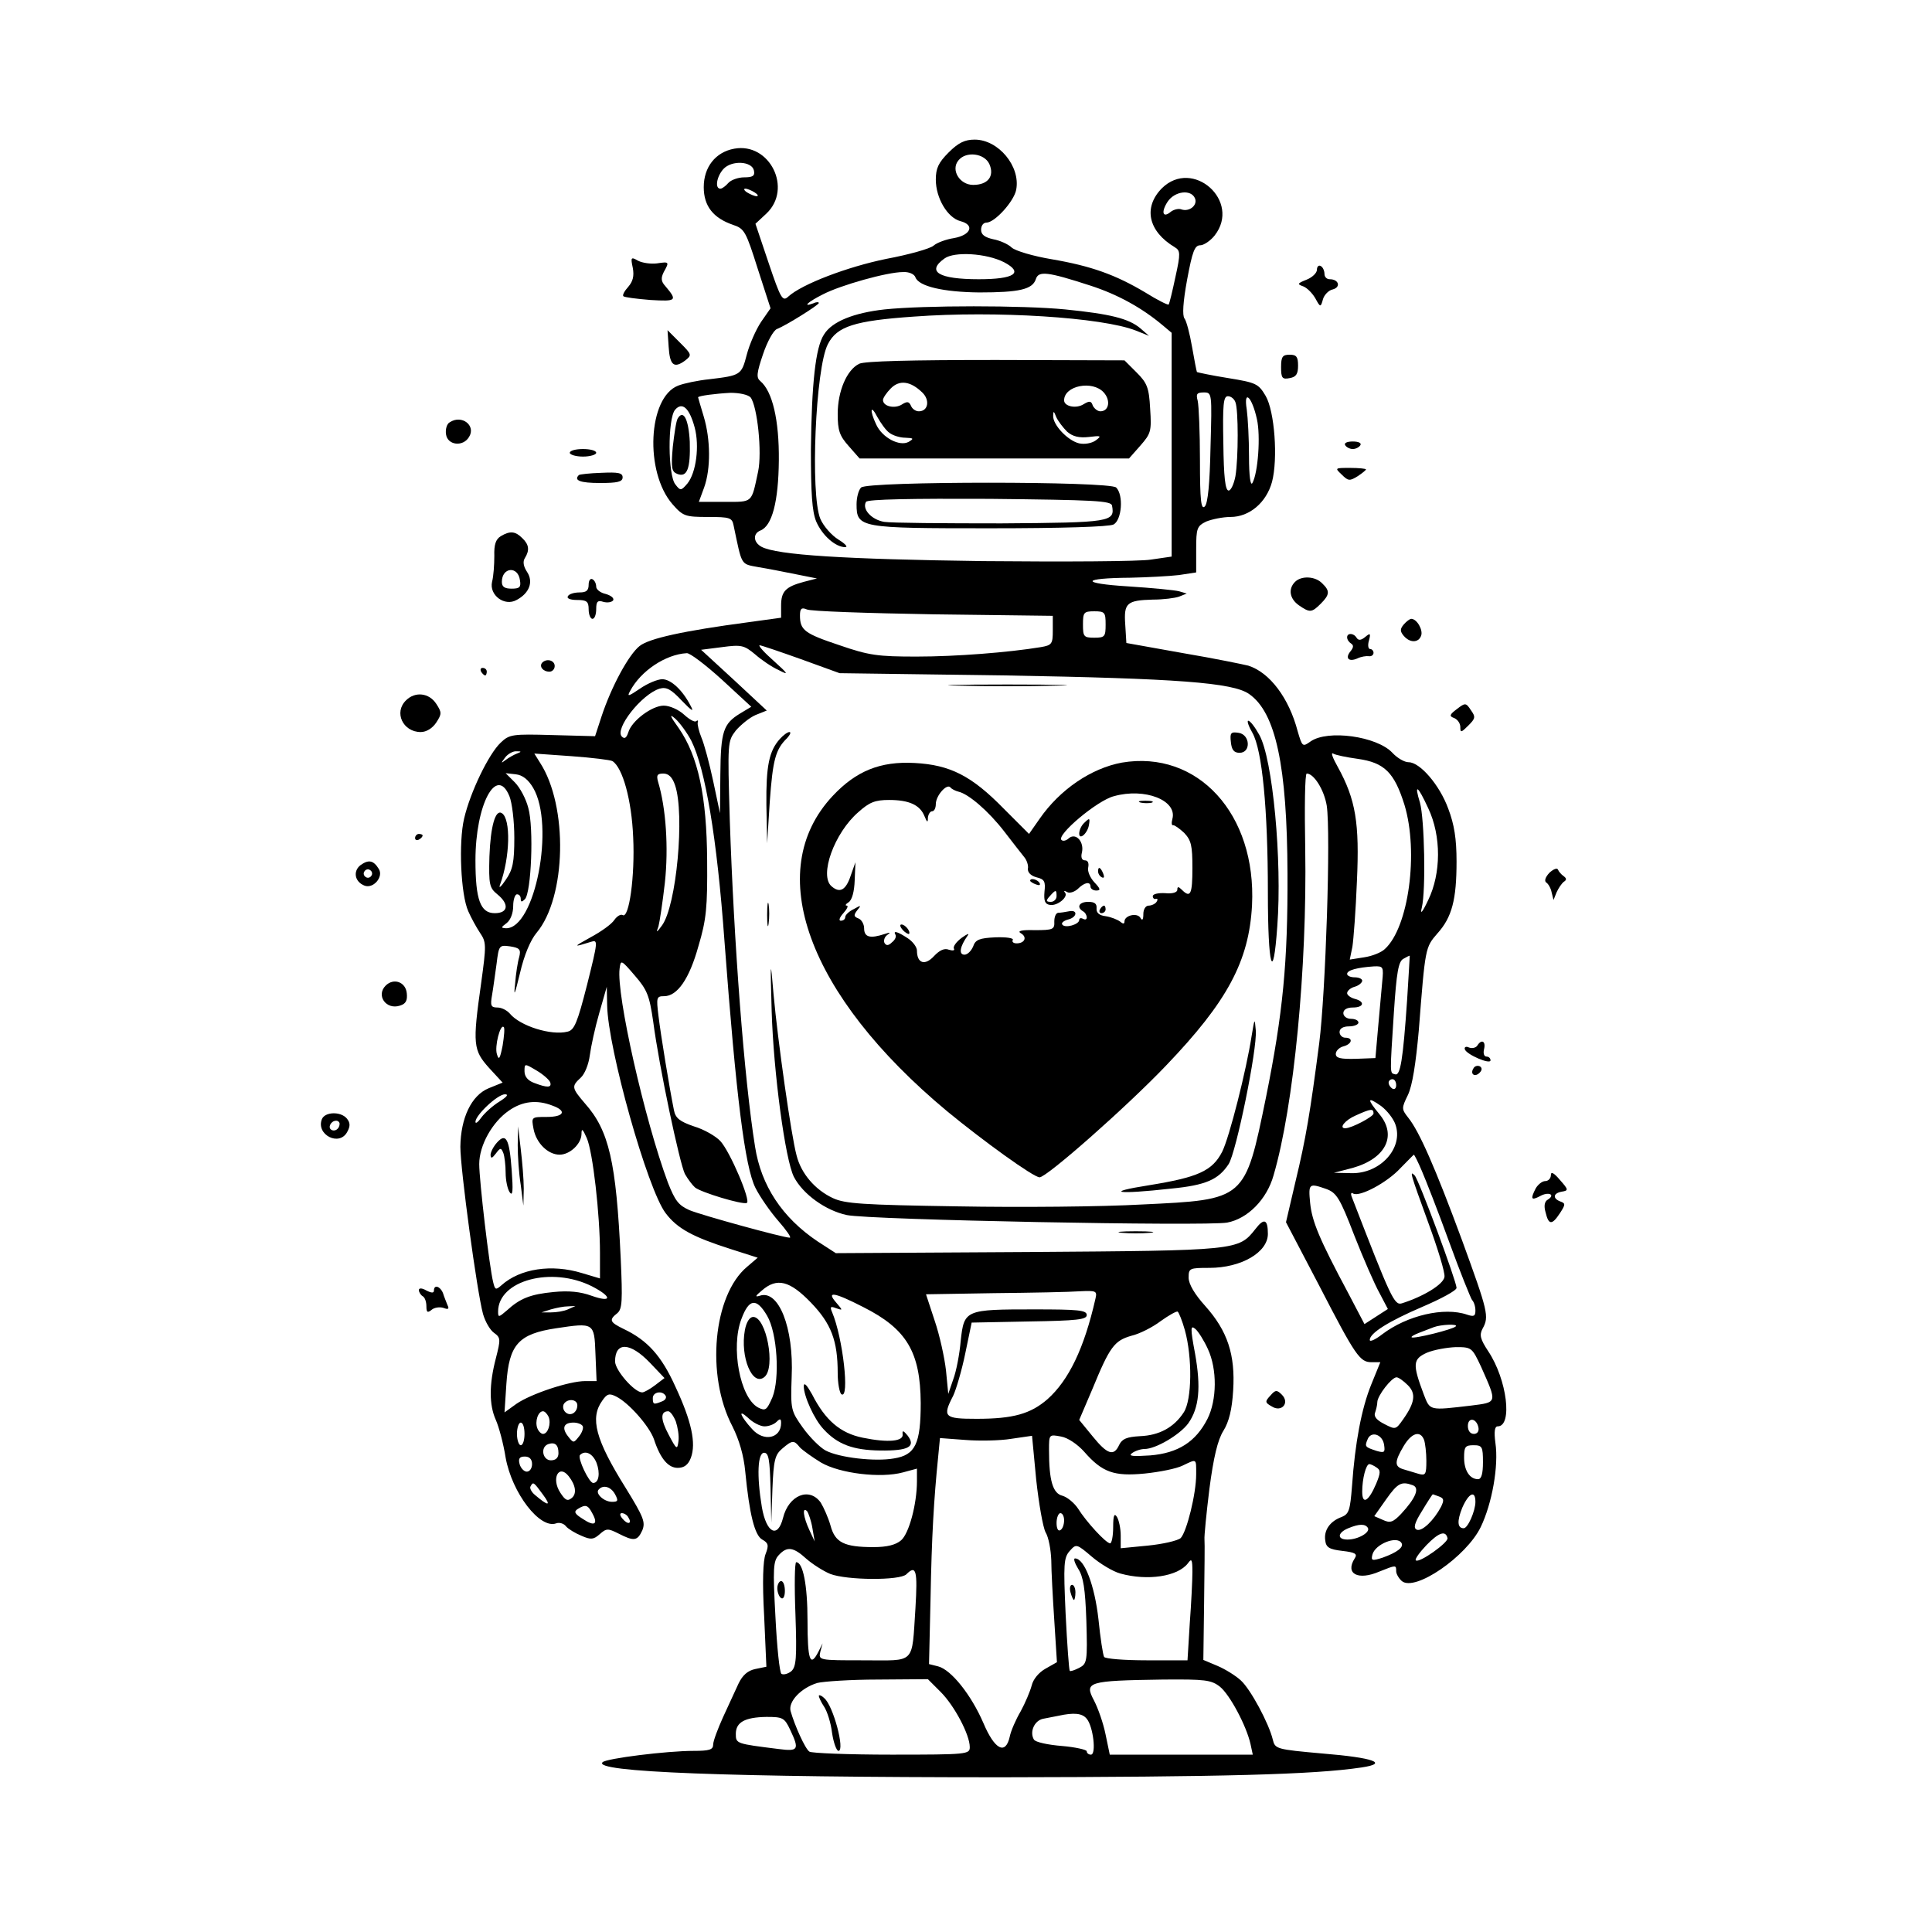 <?xml version="1.0" standalone="no"?>
<!DOCTYPE svg PUBLIC "-//W3C//DTD SVG 20010904//EN"
 "http://www.w3.org/TR/2001/REC-SVG-20010904/DTD/svg10.dtd">
<svg version="1.0" xmlns="http://www.w3.org/2000/svg"
 width="512pt" height="512pt" viewBox="0 0 512 512"
 preserveAspectRatio="xMidYMid meet">
<g transform="translate(0,512) scale(0.1,-0.1)"
fill="#000000" stroke="none">
<path d="M2514 4716 c-27 -27 -34 -42 -34 -72 0 -49 31 -101 65 -110 39 -10
28 -37 -17 -45 -20 -3 -45 -12 -54 -20 -9 -8 -66 -24 -125 -35 -103 -21 -224
-67 -260 -100 -15 -14 -20 -6 -52 89 l-35 104 29 27 c70 66 9 189 -85 172 -50
-9 -81 -49 -81 -102 0 -50 25 -82 78 -100 30 -10 34 -18 65 -116 l34 -105 -25
-36 c-14 -21 -31 -60 -38 -87 -14 -54 -16 -55 -99 -65 -30 -3 -68 -11 -83 -17
-80 -31 -89 -229 -15 -314 28 -32 34 -34 94 -34 58 0 64 -2 68 -22 23 -109 18
-102 66 -111 25 -4 70 -13 100 -19 l55 -11 -35 -9 c-48 -13 -60 -25 -60 -63
l0 -32 -87 -12 c-173 -23 -263 -43 -288 -63 -29 -23 -75 -108 -101 -187 l-17
-52 -113 3 c-106 3 -114 2 -137 -20 -32 -30 -81 -132 -97 -201 -15 -63 -9
-202 11 -246 7 -16 21 -42 31 -57 17 -25 17 -32 3 -134 -23 -162 -21 -177 21
-224 l36 -39 -37 -15 c-46 -19 -74 -79 -75 -155 0 -60 44 -384 60 -443 6 -21
19 -43 29 -50 18 -13 18 -17 5 -68 -18 -69 -18 -123 0 -163 8 -18 20 -62 26
-100 17 -94 91 -190 134 -174 8 3 20 0 26 -8 6 -7 24 -18 41 -25 25 -11 32
-10 48 4 18 16 22 16 50 2 41 -21 50 -20 63 8 9 22 4 35 -44 113 -80 128 -95
185 -62 231 13 19 19 20 37 11 34 -17 88 -79 100 -113 17 -52 38 -76 63 -76
17 0 28 8 35 27 14 38 2 96 -41 188 -37 82 -74 123 -137 153 -37 18 -40 24
-17 42 13 11 14 33 9 144 -12 258 -31 340 -95 412 -35 41 -36 45 -11 68 11 10
21 36 24 59 3 23 14 74 25 112 l20 70 1 -49 c2 -115 107 -488 155 -551 31 -41
72 -63 172 -95 l72 -23 -28 -24 c-90 -75 -110 -288 -39 -423 18 -36 30 -77 34
-120 11 -113 25 -169 45 -180 16 -9 18 -15 9 -38 -7 -17 -9 -74 -4 -163 l6
-136 -29 -6 c-20 -4 -34 -16 -45 -39 -8 -18 -27 -58 -41 -89 -14 -31 -26 -63
-26 -72 0 -14 -10 -17 -52 -17 -71 0 -231 -20 -241 -30 -28 -26 327 -40 1058
-40 587 1 826 7 953 26 74 11 32 26 -103 37 -123 11 -126 12 -132 37 -10 42
-59 134 -85 157 -13 12 -40 29 -61 38 l-38 16 2 152 c1 84 2 159 1 167 -1 8 5
69 13 134 11 84 22 130 37 154 15 24 23 57 26 107 6 95 -15 158 -74 224 -28
31 -44 58 -44 75 0 25 2 26 55 26 84 0 155 41 155 90 0 39 -10 43 -33 13 -45
-57 -46 -57 -602 -61 l-510 -3 -48 31 c-94 63 -150 148 -166 251 -29 180 -56
540 -67 866 -6 207 -6 208 16 237 13 15 36 34 52 41 l30 12 -87 81 -87 80 55
7 c52 7 59 5 88 -19 17 -15 45 -34 63 -42 27 -14 26 -11 -14 25 -25 22 -41 40
-37 41 4 0 54 -17 110 -37 l102 -37 440 -6 c455 -8 602 -19 645 -49 71 -49
101 -191 102 -476 1 -235 -12 -370 -57 -593 -56 -273 -54 -271 -328 -284 -106
-6 -325 -8 -488 -5 -255 4 -300 7 -332 22 -47 22 -84 65 -96 113 -14 51 -50
305 -61 427 -8 96 -9 94 -5 -45 5 -163 36 -394 59 -439 24 -46 84 -89 140
-101 61 -13 951 -30 1008 -20 54 10 105 61 123 125 54 184 89 551 84 864 -2
110 -1 201 4 201 19 0 46 -43 53 -85 11 -73 -3 -498 -20 -630 -24 -184 -35
-251 -63 -367 l-25 -107 88 -168 c97 -188 108 -203 139 -203 l23 0 -24 -59
c-26 -64 -43 -155 -51 -269 -5 -64 -8 -74 -27 -82 -31 -11 -48 -35 -44 -62 2
-19 11 -24 45 -28 35 -4 41 -8 33 -20 -26 -41 9 -59 65 -35 45 18 45 18 45 1
0 -7 7 -19 15 -26 35 -29 171 65 209 143 30 62 48 162 39 223 -4 30 -2 44 6
44 40 0 25 124 -25 199 -21 32 -24 43 -15 60 18 32 14 46 -54 233 -72 195
-114 290 -143 326 -18 23 -18 25 -1 60 12 25 21 83 29 172 17 219 17 219 49
256 39 43 51 90 51 191 0 60 -6 98 -22 140 -23 63 -75 123 -105 123 -11 0 -30
11 -43 25 -41 44 -172 62 -217 30 -21 -15 -22 -14 -34 27 -23 88 -74 156 -131
174 -12 3 -89 19 -172 33 l-151 27 -3 49 c-4 57 4 64 73 66 28 0 59 4 70 8
l20 8 -20 6 c-11 3 -72 9 -135 13 -129 8 -125 22 6 23 45 1 102 4 128 7 l46 7
0 61 c0 56 2 62 27 74 15 6 44 12 64 12 50 0 95 38 110 93 16 61 7 187 -17
228 -19 32 -25 35 -99 47 -44 7 -81 15 -83 16 -1 2 -7 32 -13 67 -6 35 -15 69
-20 75 -6 8 -4 43 7 103 14 75 20 91 35 91 9 0 27 12 38 26 71 91 -58 206
-140 125 -50 -51 -36 -114 34 -156 15 -9 16 -16 2 -79 -8 -38 -16 -71 -18 -73
-2 -2 -30 12 -62 32 -79 47 -143 70 -248 88 -48 8 -96 22 -106 31 -9 9 -32 19
-49 22 -22 5 -32 12 -32 25 0 11 6 19 14 19 22 0 73 56 79 87 12 62 -47 133
-110 133 -26 0 -43 -8 -69 -34z m108 -31 c14 -32 -4 -55 -43 -55 -36 0 -60 40
-39 65 20 25 69 19 82 -10z m-624 -17 c3 -14 -3 -18 -26 -18 -16 0 -35 -7 -42
-15 -7 -8 -16 -15 -21 -15 -15 0 -10 32 8 52 22 24 76 21 81 -4z m2 -58 c8 -5
11 -10 5 -10 -5 0 -17 5 -25 10 -8 5 -10 10 -5 10 6 0 17 -5 25 -10z m1167
-16 c7 -18 -15 -36 -36 -29 -7 3 -20 0 -28 -6 -21 -18 -27 -2 -9 26 19 29 63
34 73 9z m-506 -169 c53 -28 27 -45 -67 -45 -106 0 -140 20 -91 55 26 19 111
14 158 -10z m-235 -40 c9 -24 74 -39 169 -40 106 0 141 8 150 35 7 23 31 20
145 -17 71 -23 135 -58 190 -104 l25 -21 0 -296 0 -297 -55 -8 c-30 -5 -230
-6 -445 -4 -367 5 -546 16 -587 38 -22 12 -23 35 -3 43 31 12 48 76 49 186 1
107 -17 183 -49 210 -11 9 -10 21 7 71 11 33 28 64 37 67 27 11 111 64 111 69
0 3 -7 3 -15 -1 -30 -11 -14 4 26 24 46 24 170 59 212 59 15 1 30 -5 33 -14z
m-437 -318 c18 -23 31 -146 20 -197 -18 -84 -13 -80 -88 -80 l-69 0 14 38 c18
50 17 128 -1 188 -8 27 -15 50 -15 51 0 4 47 10 86 12 24 0 46 -5 53 -12z
m1219 -132 c-2 -98 -7 -148 -15 -157 -10 -10 -13 15 -13 122 0 74 -3 145 -6
158 -5 18 -2 22 16 22 22 0 22 -1 18 -145z m66 119 c8 -20 8 -148 0 -196 -4
-21 -12 -38 -18 -38 -9 0 -13 37 -14 125 -2 102 0 125 12 125 8 0 17 -7 20
-16z m57 -45 c10 -44 3 -142 -12 -169 -5 -9 -9 18 -9 70 0 47 -3 103 -6 125
-9 55 14 34 27 -26z m-1490 -22 c13 -49 4 -119 -19 -148 -17 -20 -19 -20 -32
-3 -20 23 -21 174 -1 198 19 22 38 5 52 -47z m632 -495 l317 -4 0 -39 c0 -35
-2 -39 -32 -44 -85 -14 -224 -25 -329 -25 -102 0 -126 3 -204 30 -93 31 -105
40 -105 79 0 18 4 22 18 16 9 -5 160 -10 335 -13z m457 -27 c0 -32 -2 -35 -30
-35 -28 0 -30 3 -30 35 0 32 2 35 30 35 28 0 30 -3 30 -35z m-1017 -146 l78
-72 -30 -18 c-44 -27 -51 -47 -52 -161 l-1 -103 -18 85 c-10 47 -24 99 -31
115 -7 17 -11 35 -10 40 2 6 0 7 -4 4 -3 -4 -18 4 -32 17 -14 13 -38 24 -54
24 -31 0 -85 -40 -94 -71 -5 -15 -10 -18 -17 -11 -20 20 52 112 100 127 18 5
30 -1 59 -32 27 -28 33 -31 23 -13 -21 41 -52 70 -75 70 -12 0 -39 -11 -59
-25 -31 -21 -35 -22 -26 -6 28 53 94 97 150 100 8 1 50 -31 93 -70z m-81 -162
c37 -74 68 -256 88 -532 31 -413 54 -597 82 -653 12 -24 40 -64 61 -88 21 -24
35 -44 30 -44 -17 0 -232 59 -266 73 -29 13 -38 25 -57 73 -62 167 -137 499
-128 567 3 24 4 24 40 -18 33 -38 39 -53 49 -122 16 -122 70 -375 84 -404 8
-14 20 -30 27 -36 16 -13 125 -46 137 -41 12 4 -44 136 -70 164 -12 13 -43 31
-70 39 -38 13 -49 22 -53 43 -12 59 -35 200 -41 250 -6 49 -5 52 15 52 35 0
67 46 91 133 21 70 24 103 23 227 -1 170 -24 276 -75 350 -24 33 -26 40 -9 25
12 -11 31 -37 42 -58z m-462 -34 c-8 -3 -22 -11 -30 -17 -13 -10 -13 -9 -1 7
7 9 21 17 30 16 13 0 14 -1 1 -6z m2228 -14 c71 -10 97 -36 124 -122 38 -126
11 -325 -52 -382 -9 -9 -34 -19 -55 -22 l-38 -6 7 34 c3 19 9 97 12 174 7 154
-3 216 -51 303 -13 23 -19 39 -12 35 6 -4 36 -10 65 -14z m-1975 -6 c27 -17
51 -103 55 -202 5 -103 -11 -217 -28 -206 -5 3 -15 -3 -22 -13 -7 -11 -35 -31
-63 -46 -47 -26 -47 -27 1 -12 19 6 19 3 -10 -113 -26 -102 -34 -121 -52 -125
-43 -11 -126 15 -153 48 -8 9 -22 16 -33 16 -17 0 -19 5 -14 33 3 17 8 55 12
83 6 49 7 50 36 46 25 -4 29 -8 24 -28 -4 -13 -9 -45 -11 -72 -4 -36 -1 -29
13 29 11 48 28 88 44 107 79 94 84 336 9 451 l-15 24 99 -7 c55 -4 103 -10
108 -13z m-210 -71 c58 -99 5 -373 -72 -372 -14 1 -14 2 2 14 10 8 17 26 17
45 0 17 5 31 10 31 6 0 10 -5 10 -12 0 -9 3 -9 11 -1 17 17 24 190 9 242 -6
24 -22 54 -36 68 l-24 24 27 -3 c18 -2 33 -14 46 -36z m376 7 c26 -76 4 -320
-35 -372 -14 -19 -16 -20 -9 -2 3 11 11 63 17 116 10 92 3 198 -18 267 -5 18
-2 22 14 22 14 0 24 -10 31 -31z m-439 -29 c7 -17 13 -66 13 -110 0 -65 -4
-85 -23 -112 -12 -18 -19 -24 -15 -13 27 73 29 175 5 190 -17 11 -30 -34 -33
-115 -2 -74 0 -83 21 -100 32 -26 29 -50 -7 -50 -38 0 -51 36 -51 140 0 148
56 253 90 170z m2435 -32 c35 -74 34 -173 0 -243 -16 -34 -22 -40 -17 -20 11
46 7 235 -5 278 -16 52 -6 46 22 -15z m-56 -508 c-11 -160 -18 -202 -32 -197
-14 4 -14 -5 -3 165 7 105 12 134 25 141 9 5 16 9 17 8 0 -1 -3 -54 -7 -117z
m-66 48 c-2 -24 -7 -79 -11 -122 l-7 -80 -52 -2 c-41 -1 -53 2 -53 13 0 8 9
17 20 20 23 6 27 23 5 23 -8 0 -15 7 -15 15 0 9 9 15 25 15 14 0 25 5 25 10 0
6 -9 10 -20 10 -11 0 -20 7 -20 15 0 9 9 15 25 15 30 0 33 16 5 23 -11 3 -20
10 -20 15 0 6 9 14 20 17 11 3 20 11 20 16 0 5 -9 9 -20 9 -11 0 -20 4 -20 9
0 10 27 17 71 20 25 1 26 -1 22 -41z m-2331 -169 c-7 -35 -10 -40 -15 -23 -7
20 9 82 18 72 3 -2 1 -24 -3 -49z m126 -97 c5 -15 -8 -15 -42 -2 -17 6 -26 17
-26 31 0 21 0 21 32 2 17 -10 33 -24 36 -31z m2242 -8 c0 -8 -4 -12 -10 -9 -5
3 -10 10 -10 16 0 5 5 9 10 9 6 0 10 -7 10 -16z m-2376 -43 c-18 -11 -39 -30
-48 -42 -9 -13 -16 -18 -16 -12 0 18 59 73 78 73 11 0 5 -7 -14 -19z m2374
-61 c22 -62 -40 -131 -117 -129 l-46 1 50 13 c88 25 118 86 70 143 -33 40 -32
47 5 21 16 -12 33 -34 38 -49z m-2234 50 c39 -14 31 -30 -15 -30 -41 0 -41 0
-35 -32 7 -37 38 -68 69 -68 27 0 57 28 58 54 0 17 3 15 14 -10 16 -36 35
-203 35 -304 l0 -68 -47 14 c-81 25 -165 12 -214 -32 -15 -13 -17 -13 -22 8
-10 39 -37 270 -37 313 0 50 35 112 79 142 36 25 74 29 115 13z m2176 -21 c0
-8 -58 -39 -75 -39 -18 0 0 22 28 34 40 18 47 19 47 5z m128 -152 c10 -23 43
-107 72 -187 29 -80 57 -149 61 -155 5 -5 9 -17 9 -28 0 -15 -4 -17 -22 -11
-61 21 -159 -2 -225 -52 -18 -14 -33 -21 -33 -15 0 18 49 49 140 88 49 21 90
43 90 50 0 17 -100 287 -111 298 -14 14 -12 7 36 -125 25 -68 45 -133 43 -144
-3 -20 -56 -52 -113 -70 -20 -6 -29 14 -133 283 -3 8 -1 12 4 8 17 -10 90 29
125 67 19 19 35 36 36 36 1 0 11 -19 21 -43z m-253 -48 c27 -10 36 -24 74
-123 24 -61 54 -130 67 -153 l22 -42 -31 -20 -31 -20 -43 82 c-77 144 -96 190
-101 239 -5 52 -3 53 43 37z m-1946 -258 c54 -28 53 -44 -1 -25 -30 11 -61 14
-101 10 -62 -6 -89 -17 -124 -49 -21 -18 -23 -19 -23 -3 0 83 142 121 249 67z
m580 -43 c54 -56 71 -101 71 -187 0 -27 5 -53 10 -56 22 -14 4 150 -25 218 -6
14 -4 16 11 10 18 -6 18 -6 0 15 -27 31 -6 28 72 -12 115 -58 151 -119 152
-254 0 -108 -14 -138 -71 -147 -50 -9 -145 2 -181 21 -15 8 -42 35 -60 60 -32
45 -33 48 -30 135 6 131 -35 233 -85 215 -13 -4 -11 0 6 14 40 35 74 26 130
-32z m754 10 c-30 -132 -71 -216 -127 -266 -45 -39 -91 -52 -188 -52 -86 0
-91 5 -62 61 8 17 23 68 32 112 l17 82 153 3 c126 2 152 5 152 17 0 13 -23 15
-139 15 -183 0 -186 -1 -195 -83 -3 -36 -12 -82 -20 -103 l-13 -38 -6 62 c-4
35 -17 94 -30 132 l-23 70 180 3 c100 1 202 3 228 5 43 2 46 1 41 -20z m-870
-45 c27 -46 34 -166 14 -216 -15 -34 -18 -37 -38 -27 -48 26 -73 160 -44 235
20 54 40 56 68 8z m-528 17 c-11 -5 -31 -8 -45 -8 l-25 0 25 8 c14 4 34 8 45
8 l20 1 -20 -9z m1635 -55 c20 -72 19 -185 -3 -218 -26 -40 -65 -61 -116 -63
-35 -2 -47 -7 -55 -23 -14 -31 -31 -26 -70 22 l-36 44 35 82 c46 112 58 128
103 141 22 5 57 23 78 39 21 15 42 27 45 25 3 -2 12 -24 19 -49z m-1562 -62
l3 -73 -30 0 c-43 0 -144 -34 -182 -60 l-32 -23 5 76 c7 104 32 132 132 147
100 15 101 15 104 -67z m1623 12 c25 -54 24 -135 -1 -185 -31 -61 -78 -91
-152 -97 -46 -3 -59 -2 -48 6 8 6 23 11 33 11 30 0 94 38 116 68 29 41 34 95
18 185 -13 69 -12 76 1 65 8 -7 23 -31 33 -53z m657 60 c-7 -8 -112 -34 -117
-29 -2 2 7 7 20 12 13 5 31 12 39 15 19 7 65 9 58 2z m-2136 -96 l39 -41 -25
-19 c-13 -10 -29 -19 -34 -19 -21 0 -72 59 -72 82 0 53 40 51 92 -3z m2203
-11 c43 -97 44 -94 -27 -103 -111 -13 -108 -14 -125 30 -30 80 -29 93 8 110
19 8 53 14 77 15 42 0 43 -1 67 -52z m-194 -49 c22 -22 19 -46 -13 -91 -19
-27 -20 -27 -49 -12 -20 10 -29 20 -25 30 3 9 6 21 6 28 0 17 38 66 51 66 5 0
18 -9 30 -21z m-1967 -28 c3 -5 -1 -12 -10 -15 -22 -9 -24 -8 -24 9 0 16 25
21 34 6z m-234 -25 c0 -20 -19 -31 -32 -18 -6 6 -7 15 -4 21 10 16 36 13 36
-3z m-76 -31 c7 -18 -2 -45 -15 -45 -5 0 -12 7 -15 15 -7 18 2 45 15 45 5 0
11 -7 15 -15z m337 -12 c5 -15 9 -38 7 -52 -3 -24 -5 -23 -26 17 -22 41 -22
62 -1 62 5 0 14 -12 20 -27z m235 -13 c11 0 25 5 32 12 9 9 12 9 12 -3 0 -41
-46 -51 -77 -16 -31 34 -39 55 -11 30 13 -13 33 -23 44 -23z m1892 -3 c2 -10
-3 -17 -12 -17 -10 0 -16 9 -16 21 0 24 23 21 28 -4z m-2528 -17 c0 -16 -4
-30 -10 -30 -5 0 -10 14 -10 30 0 17 5 30 10 30 6 0 10 -13 10 -30z m154 21
c3 -4 -1 -17 -9 -27 -15 -19 -15 -19 -30 0 -17 22 -11 36 15 36 10 0 21 -4 24
-9z m1227 -282 c8 -13 14 -46 15 -74 0 -27 4 -99 8 -160 l7 -110 -30 -17 c-18
-10 -33 -28 -37 -45 -4 -15 -17 -46 -29 -68 -13 -22 -26 -52 -29 -67 -11 -50
-40 -35 -70 36 -32 74 -85 141 -120 150 l-24 6 4 172 c3 167 9 266 20 375 l5
52 67 -5 c37 -3 92 -2 122 3 l55 8 11 -116 c7 -64 18 -127 25 -140z m102 214
c48 -55 79 -66 161 -58 39 4 84 13 100 21 38 18 36 20 36 -23 0 -52 -25 -152
-41 -169 -8 -7 -47 -16 -87 -20 l-72 -7 0 34 c0 19 -5 41 -10 49 -7 11 -10 4
-10 -27 0 -24 -4 -43 -8 -43 -11 0 -64 58 -85 92 -10 15 -28 30 -41 34 -26 6
-36 40 -36 121 0 42 0 42 32 36 18 -3 44 -21 61 -40z m795 18 c3 -20 1 -22
-20 -16 -30 10 -32 11 -24 30 9 24 40 14 44 -14z m106 13 c3 -9 6 -34 6 -55 0
-36 -2 -40 -20 -35 -11 3 -29 9 -40 12 -25 7 -25 20 0 62 21 35 44 42 54 16z
m-2294 -35 c0 -12 -7 -19 -20 -19 -22 0 -29 35 -7 43 18 6 27 -2 27 -24z m640
15 c8 -8 33 -26 56 -40 50 -29 158 -42 217 -26 l37 10 0 -33 c0 -61 -21 -139
-42 -157 -14 -12 -37 -18 -73 -18 -78 0 -102 12 -114 57 -6 21 -18 48 -26 61
-30 42 -85 20 -100 -41 -14 -55 -44 -40 -56 29 -14 84 -11 144 6 144 12 0 15
-18 17 -92 l2 -93 3 89 c3 77 7 91 26 107 27 23 31 23 47 3z m1810 -39 c0 -30
-4 -45 -13 -45 -22 0 -37 23 -37 57 0 29 3 33 25 33 23 0 25 -4 25 -45z
m-2349 -2 c10 -27 6 -53 -9 -53 -11 0 -42 66 -35 74 14 14 34 4 44 -21z m-171
-3 c0 -11 -6 -20 -14 -20 -7 0 -16 9 -19 20 -4 15 0 20 14 20 12 0 19 -7 19
-20z m2238 -9 c11 -7 11 -14 -1 -43 -20 -47 -37 -57 -37 -21 0 34 10 73 19 73
3 0 12 -4 19 -9z m-2141 -23 c19 -24 22 -47 8 -58 -11 -9 -17 -6 -30 14 -25
38 -4 77 22 44z m-68 -49 c23 -31 14 -31 -21 -1 -10 8 -15 19 -12 23 7 13 8
12 33 -22z m2305 25 c19 -7 8 -34 -31 -76 -21 -22 -29 -25 -48 -16 l-23 10 31
44 c31 44 41 49 71 38z m-2114 -24 c9 -17 8 -20 -8 -20 -22 0 -46 23 -35 33
12 13 32 7 43 -13z m2184 -6 c13 -5 13 -10 5 -27 -19 -36 -50 -66 -64 -61 -10
4 -7 17 13 49 15 25 28 45 29 45 1 0 8 -3 17 -6z m96 -14 c0 -24 -20 -70 -31
-70 -17 0 -18 19 -4 54 17 39 35 48 35 16z m-2340 -31 c16 -29 5 -35 -26 -14
-21 13 -24 19 -13 26 21 13 27 11 39 -12z m583 -39 l6 -35 -14 30 c-16 34 -20
64 -6 50 4 -6 11 -26 14 -45z m-488 29 c11 -17 -1 -21 -15 -4 -8 9 -8 15 -2
15 6 0 14 -5 17 -11z m1155 -8 c0 -11 -4 -23 -10 -26 -6 -4 -10 5 -10 19 0 14
5 26 10 26 6 0 10 -9 10 -19z m805 -20 c7 -12 -26 -31 -54 -31 -28 0 -27 18 2
30 29 12 45 12 52 1z m211 -27 c4 -11 -76 -68 -84 -59 -3 3 10 21 28 40 33 34
51 40 56 19z m-122 -13 c7 -11 -11 -25 -50 -39 -28 -9 -31 -8 -27 8 7 28 65
51 77 31z m-745 -81 c72 -20 152 -8 179 27 10 14 12 11 12 -23 0 -21 -3 -83
-7 -136 l-6 -98 -108 0 c-59 0 -110 4 -113 9 -3 5 -10 50 -15 100 -10 89 -37
161 -62 161 -5 0 -1 -12 8 -27 14 -21 19 -53 22 -139 3 -107 2 -113 -19 -124
-12 -6 -23 -10 -25 -8 -2 2 -7 70 -11 151 -6 133 -5 149 11 167 17 19 18 19
58 -15 22 -19 57 -40 76 -45z m-832 39 c16 -14 44 -32 63 -40 44 -17 185 -18
202 -1 26 26 30 10 24 -90 -10 -151 2 -138 -137 -138 -120 0 -120 0 -115 23
l6 22 -11 -22 c-22 -43 -29 -23 -29 82 0 95 -12 155 -30 155 -4 0 -5 -62 -2
-138 4 -117 2 -139 -11 -151 -9 -7 -20 -10 -26 -7 -5 3 -12 71 -16 151 -7 129
-6 148 9 164 22 24 39 21 73 -10z m356 -353 c36 -36 77 -113 77 -146 0 -19 -6
-20 -207 -20 -115 0 -213 4 -218 8 -11 7 -39 69 -50 108 -6 25 28 61 71 74 16
4 88 9 161 9 l132 1 34 -34z m740 14 c26 -21 70 -103 81 -152 l6 -28 -189 0
-190 0 -11 53 c-6 30 -20 70 -31 91 -26 49 -16 52 182 55 113 1 129 -1 152
-19z m-353 -85 c17 -20 26 -95 11 -95 -6 0 -11 4 -11 9 0 4 -30 11 -66 14 -37
3 -70 10 -74 17 -12 20 1 50 24 55 11 2 30 6 41 8 41 9 63 7 75 -8z m-786 -29
c25 -53 22 -58 -31 -51 -112 14 -113 14 -113 40 0 31 24 44 81 45 43 0 48 -2
63 -34z"/>
<path d="M2344 4300 c-81 -9 -139 -32 -160 -66 -23 -34 -33 -131 -35 -305 0
-117 3 -164 14 -191 16 -37 51 -68 77 -68 8 0 0 9 -18 20 -18 11 -40 36 -48
55 -27 65 -13 400 20 463 24 47 70 62 228 73 217 16 499 -2 588 -37 l35 -14
-23 20 c-31 26 -80 38 -199 50 -113 11 -374 11 -479 0z"/>
<path d="M2277 4156 c-33 -16 -57 -73 -57 -133 0 -44 5 -58 29 -85 l29 -33
357 0 357 0 30 34 c28 32 30 38 26 98 -3 56 -8 68 -36 96 l-32 32 -340 1
c-228 0 -348 -3 -363 -10z m167 -76 c21 -20 16 -50 -9 -50 -9 0 -18 7 -21 15
-5 11 -10 12 -24 3 -19 -12 -50 -5 -50 12 0 5 9 19 21 31 23 23 52 19 83 -11z
m481 0 c19 -21 14 -50 -9 -50 -7 0 -16 7 -20 15 -4 13 -9 13 -24 4 -20 -13
-52 -6 -52 10 0 39 75 54 105 21z m-568 -107 c9 -7 28 -13 42 -13 22 -1 24 -2
9 -11 -24 -13 -70 11 -86 46 -18 38 -15 55 3 20 9 -16 23 -36 32 -42z m471 3
c15 -13 32 -17 58 -14 32 4 34 3 18 -9 -11 -8 -30 -11 -44 -8 -30 7 -70 49
-69 73 0 14 2 13 8 -3 5 -11 18 -28 29 -39z"/>
<path d="M2282 3828 c-7 -7 -12 -27 -12 -44 0 -63 8 -64 353 -64 193 0 316 4
328 10 22 12 27 78 7 98 -17 17 -659 17 -676 0z m665 -48 c8 -43 -2 -45 -293
-47 -153 0 -292 1 -311 4 -34 6 -59 34 -48 53 4 7 123 9 328 8 277 -3 322 -5
324 -18z"/>
<path d="M1796 4011 c-4 -6 -9 -40 -13 -75 -5 -57 -3 -66 12 -72 26 -10 35 14
33 85 -3 60 -17 87 -32 62z"/>
<path d="M1372 2085 c0 -27 3 -75 8 -105 l7 -55 1 45 c0 25 -4 72 -8 105 l-7
60 -1 -50z"/>
<path d="M1317 2092 c-9 -10 -17 -25 -17 -33 1 -10 4 -9 14 4 12 16 14 16 20
1 3 -8 6 -32 6 -52 0 -20 5 -44 11 -52 8 -11 9 5 5 59 -6 83 -15 100 -39 73z"/>
<path d="M2130 1447 c0 -27 28 -89 53 -115 37 -40 78 -55 149 -56 76 -1 96 10
73 40 -11 13 -14 14 -13 4 4 -20 -38 -24 -106 -10 -59 12 -99 46 -134 115 -13
23 -21 33 -22 22z"/>
<path d="M1974 1595 c-13 -71 20 -151 52 -124 30 25 5 159 -30 159 -9 0 -18
-13 -22 -35z"/>
<path d="M2837 900 c3 -11 7 -20 9 -20 2 0 4 9 4 20 0 11 -4 20 -9 20 -5 0 -7
-9 -4 -20z"/>
<path d="M2060 911 c0 -11 5 -23 10 -26 6 -4 10 5 10 19 0 14 -4 26 -10 26 -5
0 -10 -9 -10 -19z"/>
<path d="M2170 626 c0 -4 6 -17 14 -29 8 -12 18 -43 21 -69 4 -27 12 -48 17
-48 18 0 -14 121 -38 140 -7 7 -14 9 -14 6z"/>
<path d="M1677 4410 c4 -22 0 -36 -12 -50 -10 -11 -16 -22 -13 -25 3 -3 35 -7
72 -10 69 -4 72 -2 39 37 -11 12 -12 21 -4 37 15 27 15 28 -18 23 -16 -2 -38
1 -50 7 -19 11 -20 9 -14 -19z"/>
<path d="M3490 4405 c0 -8 -12 -20 -27 -26 -25 -10 -26 -12 -9 -18 10 -4 24
-18 32 -32 13 -24 14 -24 20 -2 3 11 15 24 26 26 22 6 16 27 -8 27 -8 0 -14 6
-14 14 0 8 -4 18 -10 21 -5 3 -10 -1 -10 -10z"/>
<path d="M1772 4201 c3 -49 14 -58 43 -37 19 15 19 16 -13 48 l-33 33 3 -44z"/>
<path d="M3395 4147 c0 -29 3 -33 23 -29 17 3 22 11 22 33 0 23 -4 29 -22 29
-19 0 -23 -5 -23 -33z"/>
<path d="M1192 4001 c-8 -4 -12 -19 -10 -32 4 -29 45 -34 61 -7 19 30 -19 60
-51 39z"/>
<path d="M3565 3940 c3 -5 12 -10 20 -10 8 0 17 5 20 10 4 6 -5 10 -20 10 -15
0 -24 -4 -20 -10z"/>
<path d="M1510 3920 c0 -5 16 -10 35 -10 19 0 35 5 35 10 0 6 -16 10 -35 10
-19 0 -35 -4 -35 -10z"/>
<path d="M3556 3862 c17 -17 21 -17 42 -4 12 8 22 16 22 18 0 2 -19 4 -42 4
-41 0 -41 0 -22 -18z"/>
<path d="M1534 3861 c-14 -14 3 -21 56 -21 46 0 60 3 60 15 0 12 -12 14 -56
12 -31 -1 -58 -4 -60 -6z"/>
<path d="M1327 3699 c-13 -8 -18 -22 -17 -52 0 -23 -2 -54 -6 -69 -8 -35 33
-66 65 -48 34 18 45 48 28 74 -10 15 -12 28 -6 37 13 21 11 36 -7 53 -18 18
-32 20 -57 5z m51 -117 c3 -18 -1 -22 -22 -22 -19 0 -26 5 -26 18 0 39 43 43
48 4z"/>
<path d="M1560 3571 c0 -16 -6 -21 -24 -21 -14 0 -28 -4 -31 -10 -4 -6 7 -10
24 -10 26 0 31 -4 31 -25 0 -14 5 -25 10 -25 6 0 10 12 10 26 0 20 4 24 19 19
11 -3 22 -1 26 4 3 6 -6 13 -20 17 -14 3 -25 12 -25 19 0 8 -4 17 -10 20 -5 3
-10 -3 -10 -14z"/>
<path d="M3432 3578 c-19 -19 -14 -45 10 -62 29 -20 34 -20 58 4 24 24 25 34
4 54 -18 19 -55 21 -72 4z"/>
<path d="M3720 3465 c-10 -12 -10 -18 0 -30 16 -19 39 -19 46 0 6 15 -11 45
-26 45 -4 0 -13 -7 -20 -15z"/>
<path d="M3570 3431 c0 -6 5 -13 10 -16 8 -5 7 -11 -1 -21 -15 -18 -5 -29 18
-19 10 5 24 7 31 6 6 -1 12 3 12 9 0 5 -4 10 -9 10 -5 0 -7 10 -3 23 5 19 3
20 -10 9 -11 -9 -18 -10 -23 -2 -8 13 -25 13 -25 1z"/>
<path d="M1437 3364 c-9 -10 2 -24 19 -24 8 0 14 7 14 15 0 15 -21 21 -33 9z"/>
<path d="M1275 3340 c3 -5 8 -10 11 -10 2 0 4 5 4 10 0 6 -5 10 -11 10 -5 0
-7 -4 -4 -10z"/>
<path d="M2543 3303 c70 -2 184 -2 255 0 70 1 12 3 -128 3 -140 0 -198 -2
-127 -3z"/>
<path d="M1076 3264 c-33 -32 -8 -84 39 -84 15 0 31 10 41 25 15 23 15 27 0
50 -19 29 -56 33 -80 9z"/>
<path d="M3861 3241 c-20 -15 -21 -19 -7 -24 9 -4 16 -14 16 -24 0 -15 2 -15
21 4 19 19 20 23 7 41 -13 20 -15 20 -37 3z"/>
<path d="M3319 3178 c26 -46 41 -202 41 -423 0 -199 14 -246 25 -89 13 173
-12 444 -48 507 -11 20 -24 37 -29 37 -4 0 1 -15 11 -32z"/>
<path d="M2067 3162 c-29 -32 -37 -72 -36 -175 l2 -102 7 111 c8 110 15 138
46 168 8 9 11 16 6 16 -5 0 -16 -8 -25 -18z"/>
<path d="M3262 3153 c2 -20 8 -28 23 -28 31 0 28 49 -3 53 -20 3 -23 0 -20
-25z"/>
<path d="M2973 3099 c-81 -15 -164 -71 -218 -149 l-28 -40 -67 67 c-85 87
-142 116 -236 121 -91 5 -155 -21 -217 -87 -187 -199 -67 -528 303 -836 96
-79 229 -175 245 -175 19 0 231 187 335 296 163 170 220 277 228 425 12 242
-144 412 -345 378z m-433 -77 c27 -6 80 -52 121 -105 22 -29 46 -59 53 -68 7
-8 12 -23 10 -31 -1 -10 8 -19 23 -23 21 -5 24 -11 21 -38 -2 -24 1 -33 14
-35 20 -4 51 22 40 33 -4 5 -1 5 6 1 6 -4 19 0 28 8 18 18 34 21 34 6 0 -5 7
-10 15 -10 13 0 11 5 -5 22 -12 13 -19 31 -16 40 2 11 -1 18 -9 18 -8 0 -11 8
-8 20 7 28 -15 54 -34 39 -7 -7 -16 -9 -20 -5 -14 13 95 105 139 116 82 23
168 -11 155 -60 -3 -11 -2 -18 2 -17 3 1 16 -8 29 -20 19 -20 22 -34 22 -93 0
-70 -5 -81 -28 -58 -9 9 -12 9 -12 0 0 -7 -13 -11 -32 -9 -18 1 -33 -2 -33 -8
0 -5 4 -9 8 -7 5 1 6 -2 2 -8 -3 -5 -13 -10 -21 -10 -8 0 -14 -10 -14 -22 0
-16 -3 -19 -8 -10 -9 14 -42 6 -42 -10 0 -7 -4 -7 -12 0 -7 5 -24 12 -38 14
-17 2 -25 9 -24 21 1 12 -5 17 -22 17 -24 0 -32 -14 -14 -25 6 -3 10 -11 10
-16 0 -6 -4 -7 -10 -4 -5 3 -10 2 -10 -3 0 -12 -38 -23 -45 -12 -3 4 4 10 15
13 25 6 27 27 3 22 -10 -2 -23 -4 -29 -4 -6 -1 -10 -11 -10 -23 1 -21 -3 -23
-52 -23 -34 1 -47 -2 -37 -8 18 -10 11 -27 -11 -27 -8 0 -13 4 -10 9 3 5 -17
8 -46 7 -42 -2 -53 -6 -59 -24 -5 -12 -15 -22 -23 -22 -16 0 -12 22 8 50 6 8
-1 5 -15 -5 -15 -11 -24 -24 -21 -29 3 -5 -3 -6 -13 -3 -12 5 -25 -1 -40 -17
-24 -26 -45 -19 -45 15 0 9 -11 24 -25 33 -26 17 -39 21 -32 9 3 -5 -1 -14 -9
-20 -9 -9 -15 -10 -20 -2 -3 6 0 16 7 21 10 7 9 8 -6 3 -39 -13 -55 -9 -55 15
0 11 -7 23 -15 26 -13 5 -13 9 -3 22 11 13 10 14 -9 3 -13 -6 -23 -16 -23 -21
0 -6 -5 -10 -12 -10 -6 0 -3 9 7 20 10 11 14 20 9 20 -5 0 -3 4 5 9 9 6 15 28
16 58 l2 48 -12 -34 c-13 -40 -29 -49 -51 -30 -34 28 7 142 71 197 29 26 44
32 81 32 53 0 82 -13 94 -43 7 -17 9 -18 9 -4 1 9 6 17 11 17 6 0 10 9 10 19
0 23 30 56 39 44 3 -4 13 -9 21 -11z m260 -277 c0 -8 -7 -15 -15 -15 -13 0
-14 3 -3 15 16 18 18 18 18 0z"/>
<path d="M3023 2993 c9 -2 23 -2 30 0 6 3 -1 5 -18 5 -16 0 -22 -2 -12 -5z"/>
<path d="M2872 2938 c-7 -7 -12 -19 -12 -27 0 -19 23 1 26 24 3 18 1 18 -14 3z"/>
<path d="M2910 2811 c0 -6 4 -13 10 -16 6 -3 7 1 4 9 -7 18 -14 21 -14 7z"/>
<path d="M2730 2786 c0 -2 7 -7 16 -10 8 -3 12 -2 9 4 -6 10 -25 14 -25 6z"/>
<path d="M2915 2710 c-3 -5 -1 -10 4 -10 6 0 11 5 11 10 0 6 -2 10 -4 10 -3 0
-8 -4 -11 -10z"/>
<path d="M2392 2656 c7 -8 15 -12 17 -11 5 6 -10 25 -20 25 -5 0 -4 -6 3 -14z"/>
<path d="M1100 2899 c0 -5 5 -7 10 -4 6 3 10 8 10 11 0 2 -4 4 -10 4 -5 0 -10
-5 -10 -11z"/>
<path d="M955 2827 c-20 -16 -15 -44 11 -54 23 -9 51 23 38 44 -14 23 -27 26
-49 10z m29 -28 c-3 -5 -10 -7 -15 -3 -5 3 -7 10 -3 15 3 5 10 7 15 3 5 -3 7
-10 3 -15z"/>
<path d="M4106 2807 c-11 -12 -14 -22 -8 -26 5 -3 12 -15 14 -26 l5 -20 8 20
c5 11 13 23 19 28 8 5 8 9 0 15 -6 4 -13 12 -15 17 -2 6 -12 2 -23 -8z"/>
<path d="M2033 2695 c0 -27 2 -38 4 -22 2 15 2 37 0 50 -2 12 -4 0 -4 -28z"/>
<path d="M1022 2508 c-26 -26 1 -65 38 -53 16 5 20 14 18 33 -3 30 -35 41 -56
20z"/>
<path d="M3317 2375 c-14 -91 -59 -269 -78 -307 -26 -51 -64 -68 -194 -89
-121 -19 -86 -25 58 -9 93 9 126 24 153 65 20 31 76 305 72 354 -3 34 -3 34
-11 -14z"/>
<path d="M3915 2349 c-4 -6 -14 -8 -22 -5 -8 4 -13 1 -11 -5 5 -14 68 -41 68
-29 0 6 -5 10 -11 10 -6 0 -9 9 -6 20 5 21 -7 27 -18 9z"/>
<path d="M3905 2289 c-10 -15 3 -25 16 -12 7 7 7 13 1 17 -6 3 -14 1 -17 -5z"/>
<path d="M853 2154 c-16 -41 46 -73 67 -34 9 16 8 25 -1 36 -16 19 -58 18 -66
-2z m47 -12 c0 -13 -12 -22 -22 -16 -10 6 -1 24 13 24 5 0 9 -4 9 -8z"/>
<path d="M4110 2006 c0 -9 -7 -16 -15 -16 -8 0 -19 -9 -25 -19 -15 -29 -12
-33 11 -21 23 13 42 4 21 -9 -9 -5 -11 -17 -6 -34 8 -34 17 -34 38 -2 15 23
15 26 1 31 -21 8 -19 22 4 26 18 3 18 5 -5 31 -16 19 -24 23 -24 13z"/>
<path d="M2973 1853 c20 -2 54 -2 75 0 20 2 3 4 -38 4 -41 0 -58 -2 -37 -4z"/>
<path d="M1110 1701 c0 -5 5 -13 10 -16 6 -3 10 -15 10 -27 0 -16 3 -18 14 -9
7 6 21 8 31 5 13 -5 16 -3 11 7 -3 8 -9 22 -12 32 -7 18 -24 24 -24 7 0 -7 -6
-7 -20 0 -12 7 -20 7 -20 1z"/>
<path d="M3367 1422 c-15 -16 -15 -19 3 -29 26 -17 49 9 27 31 -13 13 -17 13
-30 -2z"/>
</g>
</svg>